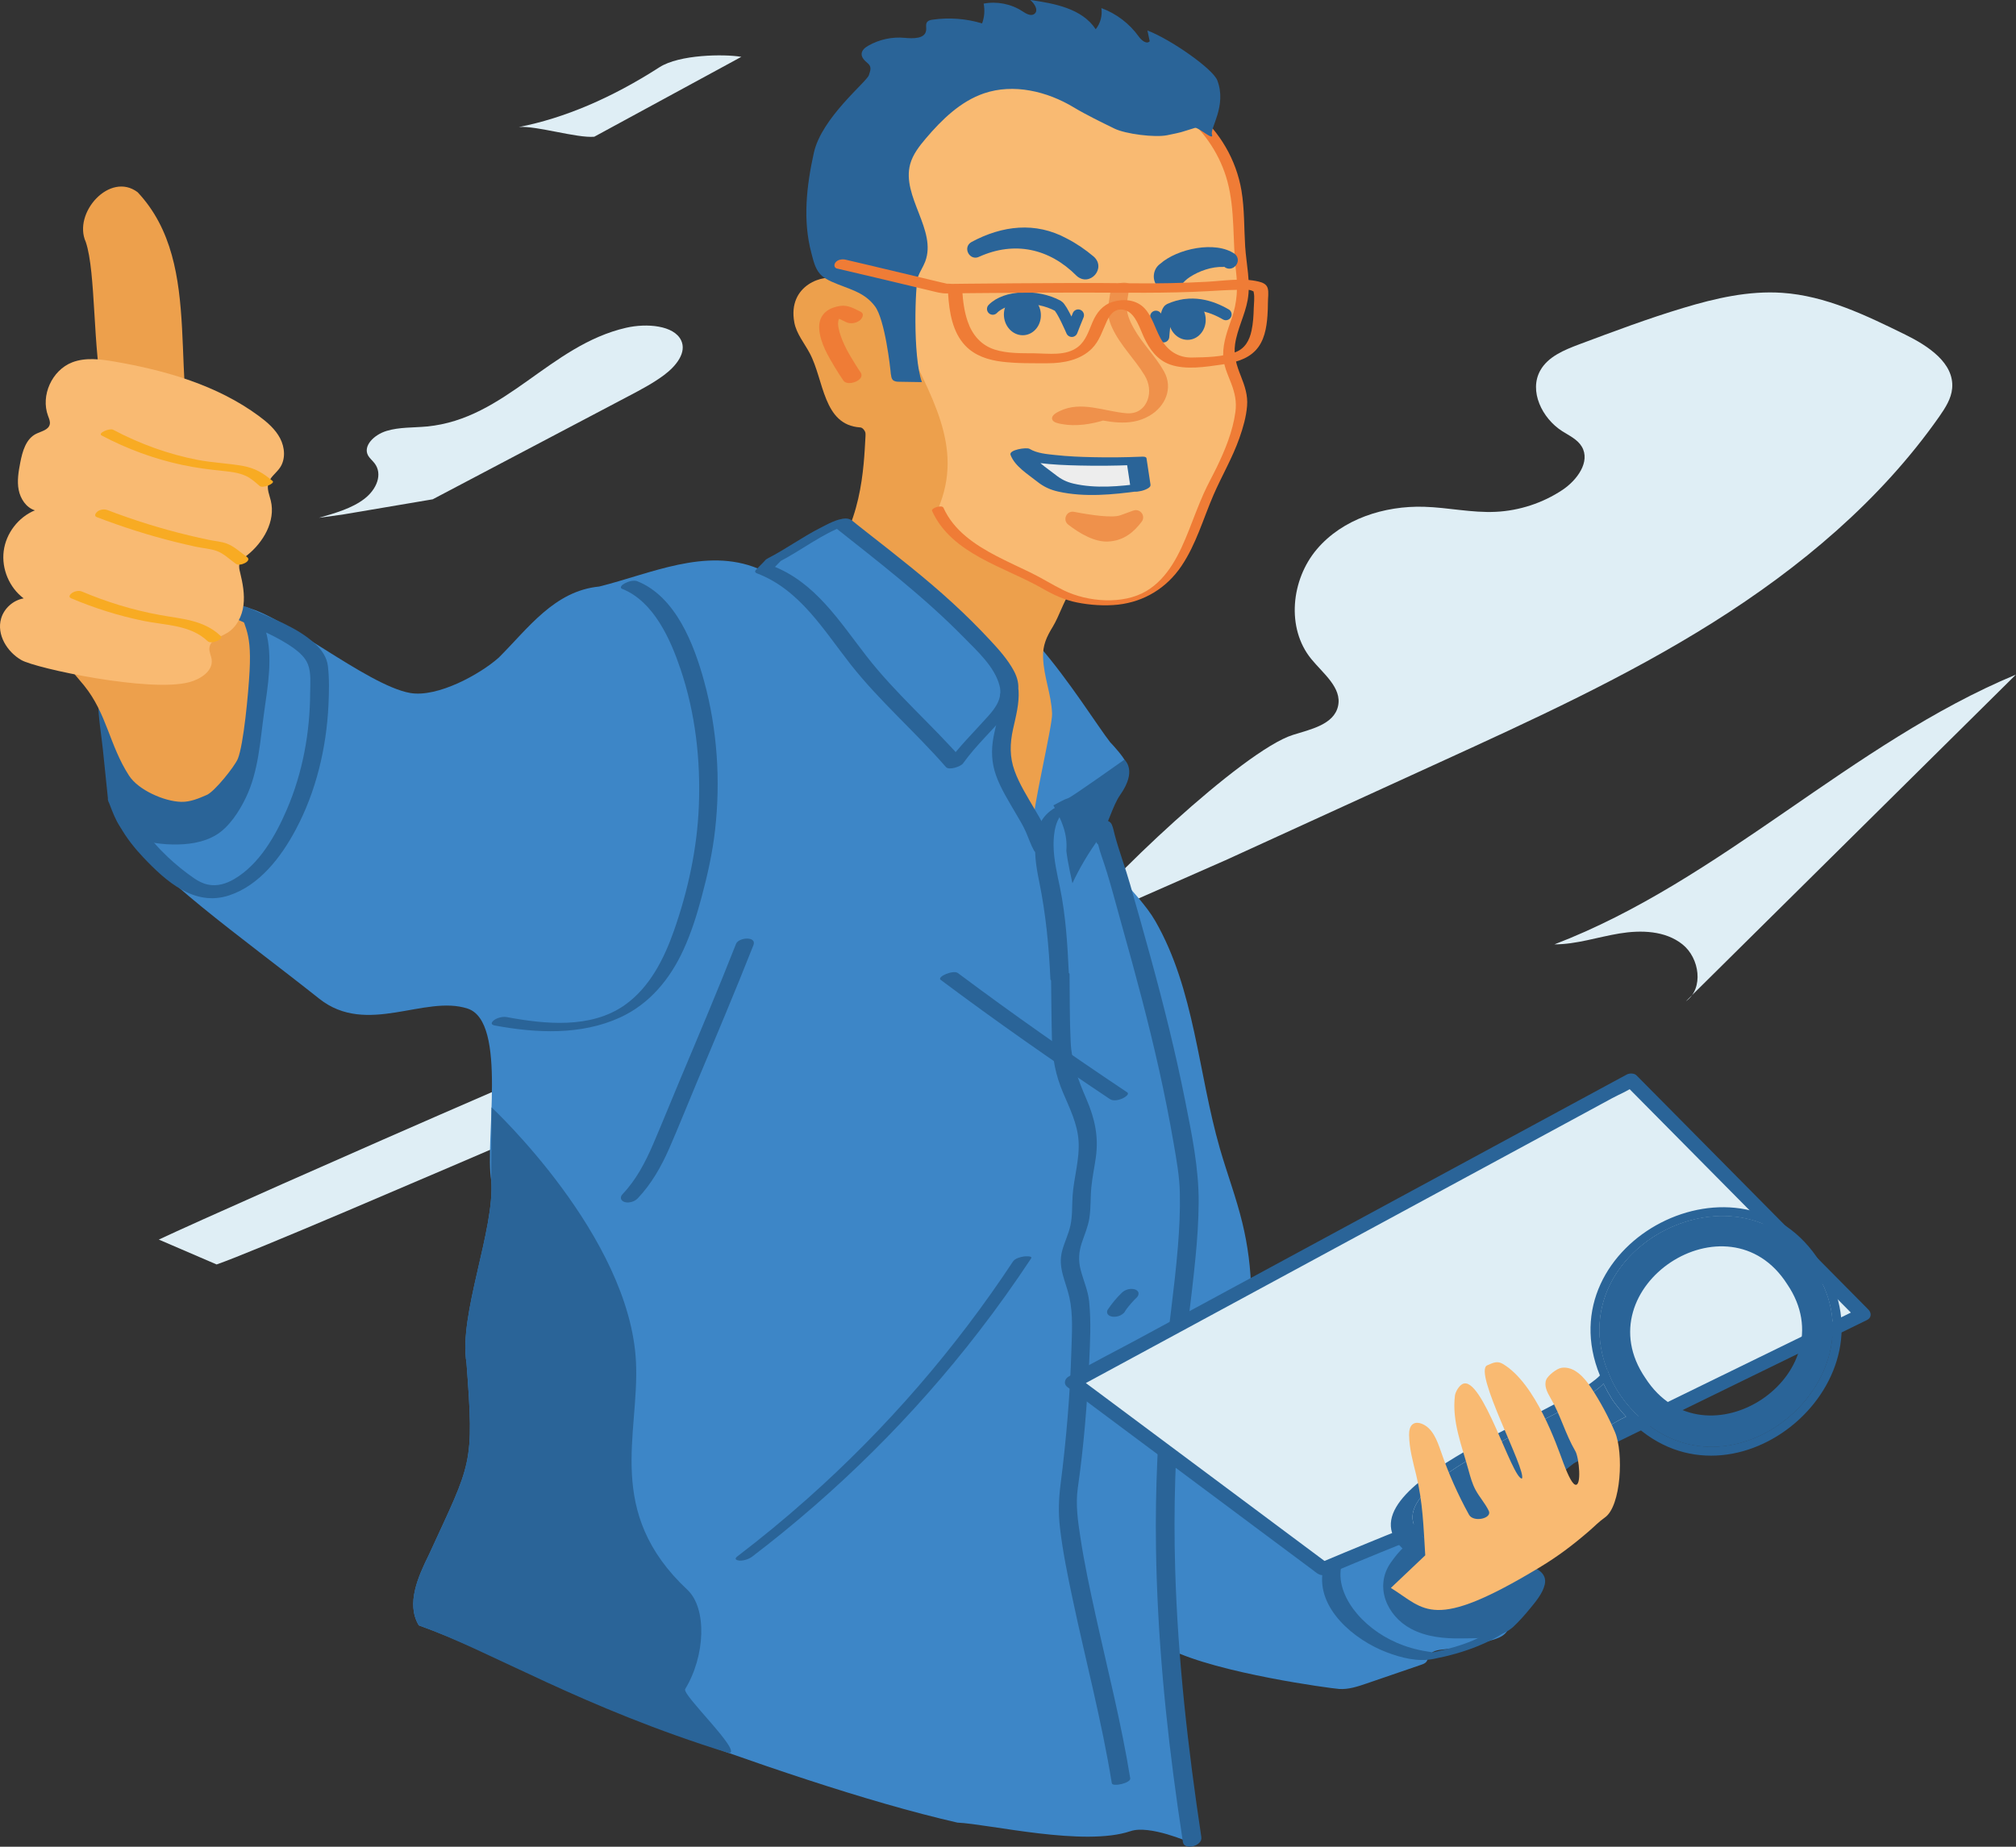 <svg width="406" height="372" viewBox="0 0 406 372" fill="none" xmlns="http://www.w3.org/2000/svg">
<rect x="0" y="0" width="406" height="372" fill="#333333" stroke="none"/>
<g clip-path="url(#clip0_1_1910)">
<path d="M168.768 191.396C154.962 194.898 44.851 243.619 31.982 249.699L43.627 254.711C58.357 249.555 169.74 200.498 184.47 195.341L168.78 191.396H168.768Z" fill="#DFEEF5"/>
<path d="M246.657 173.349L289.827 153.611C308.639 145.013 327.511 136.379 345.002 125.371C362.506 114.363 378.7 100.824 390.561 83.892C391.762 82.166 392.963 80.319 393.143 78.221C393.599 73.136 388.281 69.659 383.695 67.404C375.807 63.531 367.668 59.574 358.892 58.986C352.169 58.531 345.47 60.077 339.024 62.02C331.917 64.154 324.966 66.769 318.015 69.371C315.025 70.498 311.784 71.817 310.211 74.599C307.858 78.76 310.56 84.264 314.593 86.842C316.022 87.754 317.691 88.509 318.555 89.972C320.344 92.994 317.607 96.723 314.677 98.678C310.704 101.328 305.986 102.875 301.208 103.103C296.394 103.331 291.616 102.227 286.802 102.084C278.794 101.844 270.379 104.53 265.204 110.633C260.018 116.737 258.998 126.522 264.064 132.734C266.465 135.684 270.295 138.538 269.466 142.243C268.638 145.936 264.004 146.908 260.39 148.035C250.33 151.177 221.782 178.313 215.755 186.947L246.645 173.349H246.657Z" fill="#DFEEF5"/>
<path d="M306.406 318.254C307.222 318.134 307.294 319.417 306.994 320.185L304.425 326.72C304.089 327.584 303.729 328.471 303.068 329.106C302.396 329.754 301.472 330.078 300.571 330.342C297.39 331.313 294.101 331.948 290.787 332.248C289.611 332.356 288.206 332.56 287.714 333.639C287.558 333.987 287.522 334.383 287.294 334.694C287.042 335.066 286.585 335.222 286.165 335.366L275.217 339.119C273.428 339.731 271.567 340.354 269.682 340.223C267.858 340.091 245.312 337.045 235.696 332.272L219.657 166.874C221.242 173.673 229.189 179.489 232.671 185.544C240.606 199.371 241.266 216.039 245.672 231.364C247.113 236.364 248.962 241.245 250.186 246.293C251.303 250.862 251.903 255.563 251.975 260.263" fill="#3D86C7"/>
<path d="M239.537 371.101C239.537 371.101 231.518 367.551 227.664 368.87C218.3 372.036 199.368 367.455 192.802 367.143C174.506 362.958 151.66 355.068 129.451 346.866C110.627 339.911 99.138 332.728 84.348 327.416C81.743 323.087 84.192 317.619 86.437 313.074C94.972 294.451 95.525 295.302 93.952 274.557C92.331 264.856 99.69 247.648 98.934 237.839C97.541 229.961 102.295 205.858 94.18 203.172C85.536 200.33 73.879 208.772 64.311 201.193C48.2 188.41 30.577 176.155 24.959 166.958C24.959 166.958 33.614 120.047 48.981 122.241C56.352 123.296 73.819 138.046 82.595 139.593C88.117 140.552 96.677 135.828 100.459 132.458C106.389 126.534 111.659 119.028 120.675 118.152C130.987 115.598 142.128 110.19 152.657 114.531C152.657 114.531 155.79 115.394 160.796 117.265C161.745 117.625 162.777 118.02 163.869 118.452C165.598 119.135 167.507 119.939 169.5 120.826C170.16 121.114 170.82 121.414 171.493 121.738C172.249 122.085 173.029 122.457 173.822 122.841C174.422 123.129 175.034 123.428 175.646 123.752C177.075 124.448 178.528 125.215 180.004 126.019C181.493 126.81 183.006 127.673 184.518 128.573C185.262 129.016 193.222 125.947 193.618 125.167C200.305 112.204 218.685 143.262 223.583 149.522C224.303 150.253 226.224 152.436 226.56 153.263V153.287L218.096 160.242C217.496 160.422 216.872 160.602 216.272 160.794C215.323 161.094 214.327 161.417 213.45 161.861C214.987 164.643 220.065 160.926 222.058 168.169C222.226 168.576 222.394 168.984 222.538 169.392C222.85 170.159 223.127 170.951 223.391 171.73C223.511 172.102 223.643 172.474 223.763 172.845C223.943 173.409 224.123 173.985 224.291 174.56C230.39 195.977 235.576 214.012 238.841 236.064C238.865 236.616 238.901 237.156 238.925 237.683C240.21 264.376 231.422 290.662 235.528 317.391C236.74 332.008 238.193 352.034 239.261 367.695V367.767C239.357 369.386 239.465 369.59 239.561 371.113L239.537 371.101Z" fill="#3D86C7"/>
<path d="M225.564 160.17C224.015 162.377 223.031 166.562 221.446 168.732C219.321 171.622 217.484 174.692 215.972 177.918C215.972 177.918 214.975 173.577 214.747 171.346C215.035 168.001 213.811 165.231 212.142 162.233C213.09 161.741 214.171 161.082 215.191 160.746C215.851 160.542 226.476 152.999 226.476 152.999C226.548 153.251 229.069 155.194 225.564 160.17Z" fill="#2A6498"/>
<path d="M224.435 168.528C224.255 167.749 223.979 166.934 223.895 166.13L222.862 167.737L220.185 167.125C220.906 168.744 221.23 170.699 221.818 172.378C223.475 177.102 224.687 182.007 226.044 186.815C228.721 196.337 231.29 205.894 233.439 215.547C234.531 220.464 235.516 225.392 236.368 230.357C236.932 233.642 237.533 236.892 237.605 240.226C237.689 243.895 237.509 247.564 237.209 251.222C236.512 259.64 235.252 268.01 234.387 276.404C233.175 288.179 232.623 300.003 232.803 311.839C233.067 329.334 234.735 346.782 237.197 364.098C237.533 366.424 237.869 368.75 238.229 371.077C238.493 372.803 242.203 371.868 241.939 370.081C239.249 352.202 237.197 334.215 236.668 316.132C236.308 303.816 236.692 291.501 237.845 279.234C238.661 270.576 239.922 261.966 240.762 253.308C241.122 249.615 241.374 245.921 241.398 242.204C241.434 235.273 240.018 228.486 238.673 221.711C236.752 212.034 234.351 202.452 231.746 192.943C230.402 188.027 229.021 183.134 227.616 178.23C226.656 174.848 225.408 171.562 224.495 168.181C224.315 167.509 224.195 166.754 223.907 166.106C223.475 165.135 222.094 164.979 221.23 165.495C220.581 165.878 220.125 166.322 220.197 167.101C220.269 167.881 220.557 168.72 220.738 169.5C221.146 171.226 224.855 170.255 224.447 168.504L224.435 168.528Z" fill="#2A6498"/>
<path d="M184.194 60.221C183.738 57.991 179.296 63.387 178.251 61.361C176.823 58.59 171.721 57.403 168.84 56.228C165.958 55.053 158.551 57.367 159.968 64.958C160.388 67.224 161.973 69.095 163.053 71.121C165.958 76.518 165.718 85.607 173.221 86.099C173.654 86.123 174.002 86.531 174.194 86.914C174.338 87.202 174.314 87.55 174.302 87.874C173.942 94.121 173.642 106.173 165.646 114.842C157.315 123.872 200.701 140.552 202.082 141.751C205.023 144.306 199.669 153.827 202.61 156.369C204.002 157.58 206.271 165.854 208.12 165.902C207.784 163.516 211.986 146.152 211.878 143.754C211.71 139.737 210.209 136.451 210.065 132.422C209.981 129.988 210.761 128.297 212.034 126.222C213.294 124.136 214.303 120.934 215.407 119.471C238.913 88.449 184.23 60.209 184.23 60.209L184.194 60.221Z" fill="#EDA04C"/>
<path d="M188.852 102.599C192.538 111.101 203.99 113.811 211.998 118.716C215.155 120.646 219.009 121.258 222.706 121.378C226.404 121.498 230.222 120.55 233.103 118.224C239.814 112.804 240.654 104.17 245.264 95.728C246.668 93.15 251.29 83.437 249.742 78.76C248.145 73.915 246.741 72.956 247.893 67.992C248.493 65.402 249.754 62.991 250.174 60.365C250.63 57.487 250.042 54.573 249.754 51.683C249.298 47.079 249.622 42.402 248.721 37.869C247.557 32.065 244.327 26.681 239.754 22.928C239.754 22.928 211.506 -3.382 185.743 21.345C159.8 61.325 199.921 76.997 188.864 102.611L188.852 102.599Z" fill="#F9BA72"/>
<path d="M187.7 102.899C191.625 111.617 202.274 114.159 209.897 118.524C212.166 119.819 214.327 120.85 216.908 121.366C219.489 121.881 222.442 122.097 225.167 121.798C230.462 121.198 234.94 118.44 237.917 114.039C240.894 109.638 242.311 104.494 244.388 99.697C246.068 95.824 248.205 92.227 249.61 88.221C250.342 86.147 250.966 83.988 251.146 81.794C251.326 79.6 250.69 77.765 249.874 75.702C249.058 73.64 248.397 71.649 248.733 69.323C249.178 66.253 250.714 63.483 251.266 60.437C251.903 56.852 250.99 53.206 250.762 49.633C250.534 46.059 250.642 42.114 250.018 38.397C248.973 32.185 245.648 26.525 240.822 22.496C240.282 22.04 238.181 22.928 238.673 23.335C242.779 26.765 245.78 31.358 247.185 36.526C248.757 42.354 248.205 48.614 248.913 54.585C249.31 57.943 249.166 60.905 248.061 64.106C247.233 66.493 246.308 68.915 246.332 71.481C246.332 73.496 247.209 75.295 247.917 77.141C248.685 79.156 249.082 80.859 248.793 83.017C248.265 86.902 246.705 90.692 245 94.205C244.159 95.932 243.211 97.611 242.431 99.362C241.338 101.796 240.426 104.302 239.441 106.784C237.617 111.401 235.3 116.437 230.834 119.075C226.128 121.858 219.045 121.258 214.255 118.932C211.986 117.828 209.849 116.461 207.58 115.358C205.311 114.255 202.922 113.176 200.641 111.989C196.331 109.734 192.057 106.868 190.005 102.287C189.704 101.616 187.459 102.347 187.712 102.899H187.7Z" fill="#EF7C36"/>
<path d="M179.44 75.439C179.476 75.81 179.524 76.218 179.776 76.506C180.1 76.865 180.641 76.901 181.133 76.901L185.659 76.973C183.762 71.661 184.338 57.127 184.89 55.7C185.286 54.669 185.923 53.734 186.319 52.703C188.744 46.371 181.505 39.584 183.306 33.037C183.846 31.094 185.13 29.451 186.439 27.904C189.68 24.091 193.426 20.422 198.168 18.803C204.134 16.776 210.869 18.383 216.272 21.645C218.721 23.12 221.842 24.631 224.411 25.89C226.668 27.005 232.623 27.748 235.084 27.233C238.433 26.537 237.281 26.789 240.654 25.758C241.314 25.554 244.592 28.588 244.075 27.077C243.655 25.83 247.101 21.297 245.156 16.201C244.255 13.838 235.696 7.89 231.074 6.14L231.542 8.31C230.918 8.994 229.873 8.118 229.333 7.363C227.472 4.761 224.819 2.734 221.806 1.631C222.034 3.13 221.614 4.713 220.665 5.888C217.928 1.739 212.406 0.684 207.472 0C208.348 0.707 209.213 2.099 208.324 2.794C207.628 3.346 206.644 2.758 205.899 2.266C203.63 0.779 200.761 0.216 198.096 0.731C198.36 2.051 198.252 3.442 197.784 4.713C194.554 3.741 191.109 3.478 187.772 3.969C187.387 4.029 186.979 4.113 186.727 4.413C186.343 4.881 186.607 5.588 186.499 6.188C186.235 7.83 183.894 7.782 182.225 7.627C179.692 7.375 177.087 7.938 174.878 9.197C174.242 9.557 173.582 10.073 173.522 10.804C173.461 11.584 174.122 12.219 174.734 12.723C175.658 13.49 175.238 14.318 174.974 15.157C174.566 16.464 165.478 23.695 163.905 30.758C162.429 37.413 161.636 44.38 163.401 50.964C163.785 52.403 164.122 54.058 165.166 55.209C165.79 55.892 166.619 56.348 167.459 56.732C170.856 58.255 174.002 58.722 176.223 61.72C178.203 64.394 179.296 73.951 179.416 75.474L179.44 75.439Z" fill="#2A6498"/>
<path d="M222.034 83.041C220.834 83.425 219.609 83.677 218.349 83.725C217.496 83.761 216.632 83.485 215.827 83.509C215.299 83.521 216.02 83.437 215.587 83.653C214.627 84.132 215.455 83.796 215.683 83.808C216.716 83.856 217.688 83.904 218.721 84.084C223.043 84.852 227.412 86.123 231.494 83.749C234.675 81.89 236.32 78.209 234.411 74.803C232.683 71.721 230.053 69.227 228.325 66.121C227.508 64.658 226.752 62.979 226.932 61.264C227.064 60.041 227.304 58.806 227.496 57.595C227.688 56.384 223.895 57.02 223.727 58.147C223.547 59.334 223.343 60.521 223.187 61.708C222.994 63.231 223.331 64.622 223.967 66.001C225.612 69.587 228.517 72.297 230.534 75.642C231.422 77.129 231.722 78.952 231.098 80.595C230.378 82.478 228.817 83.401 226.872 83.245C222.37 82.885 217.736 80.667 213.342 82.837C212.826 83.089 211.686 83.665 211.89 84.444C212.058 85.128 213.222 85.308 213.787 85.415C216.62 85.955 219.777 85.463 222.49 84.612C222.958 84.468 224.363 84.036 224.171 83.305C223.979 82.573 222.478 82.885 222.058 83.017L222.034 83.041Z" fill="#EF914B"/>
<path d="M229.705 98.15C220.113 99.481 213.594 98.678 211.326 96.819C209.057 94.961 206.067 92.97 205.467 91.099C209.549 93.665 228.913 92.826 228.913 92.826L229.717 98.15H229.705Z" fill="#EDEDED"/>
<path d="M230.065 97.371C225.552 97.983 220.642 98.462 216.152 97.407C214.747 97.071 213.703 96.543 212.586 95.656C210.833 94.253 208.276 92.778 207.448 90.584L203.618 91.795C205.287 92.802 207.412 93.03 209.297 93.27C211.962 93.606 214.651 93.713 217.328 93.773C220.906 93.857 224.495 93.833 228.073 93.677L226.944 93.366L227.749 98.69C227.881 99.565 231.866 98.714 231.698 97.635L230.894 92.311C230.834 91.915 229.993 91.987 229.765 91.999C226.56 92.131 223.343 92.167 220.137 92.095C217.604 92.047 215.071 91.939 212.562 91.663C210.869 91.483 208.841 91.327 207.34 90.416C206.752 90.056 203.114 90.608 203.51 91.627C204.399 93.977 207.016 95.524 208.889 97.023C210.197 98.066 211.542 98.678 213.174 99.038C218.445 100.201 224.087 99.649 229.381 98.93C229.921 98.858 231.578 98.486 231.686 97.815C231.806 97.083 230.45 97.311 230.09 97.359L230.065 97.371Z" fill="#2A6498"/>
<path d="M173.353 62.811C172.009 62.152 170.772 61.396 169.212 61.624C168.251 61.768 167.279 62.068 166.499 62.656C165.286 63.567 164.878 64.862 164.986 66.325C165.19 69.083 166.811 71.793 168.203 74.107C168.719 74.971 169.284 75.81 169.836 76.65C170.688 77.945 174.338 76.578 173.329 75.043C172.945 74.467 172.561 73.891 172.201 73.304C171.901 72.824 171.613 72.345 171.325 71.853C171.181 71.613 171.048 71.361 170.904 71.121C170.82 70.978 170.748 70.834 170.664 70.69C170.628 70.618 170.436 70.27 170.52 70.426C169.944 69.299 169.416 68.112 169.068 66.888C168.924 66.373 168.816 65.845 168.779 65.306C168.804 65.558 168.779 65.306 168.779 65.198C168.779 65.078 168.779 64.958 168.804 64.838C168.804 64.742 168.84 64.634 168.852 64.538C168.888 64.358 168.984 64.214 168.852 64.466C168.9 64.358 168.96 64.25 169.008 64.142C169.116 63.879 168.78 64.37 169.032 64.106C169.308 63.819 168.804 64.286 169.008 64.118C169.356 63.819 168.683 64.322 169.008 64.118C169.332 63.915 168.575 64.274 168.984 64.13C169.068 64.106 169.308 64.082 168.984 64.13C168.611 64.178 169.008 64.118 169.068 64.13H168.888C168.695 64.082 168.659 64.082 168.779 64.106C168.84 64.202 169.128 64.274 169.236 64.322L170.364 64.874C171.217 65.294 172.297 65.15 173.077 64.598C173.606 64.226 174.194 63.231 173.329 62.811H173.353Z" fill="#EF7C36"/>
<path d="M155.79 112.828C160.424 110.49 164.722 106.988 169.584 105.309C178.252 112.192 187.724 119.231 195.455 127.326C210.125 142.027 201.577 140.732 192.273 153.875C184.95 145.421 176.103 138.274 169.884 128.789C165.514 123.081 160.712 117.193 153.953 114.723L155.802 112.828H155.79Z" fill="#3D86C7"/>
<path d="M156.894 113.176C161.408 110.861 165.454 107.576 170.256 105.849L167.843 105.981C176.895 113.164 186.019 120.155 194.122 128.417C196.775 131.127 200.365 134.341 201.313 138.19C201.914 140.612 200.557 142.519 199.02 144.246C196.139 147.471 193.09 150.433 190.557 153.959L193.99 153.215C187.7 145.996 180.364 139.725 174.482 132.146C169.032 125.131 164.158 117.253 155.442 113.943L155.634 114.639L157.483 112.744C158.083 112.12 156.955 111.965 156.558 111.977C155.742 111.989 154.674 112.3 154.085 112.9L152.236 114.795C151.948 115.082 152.08 115.358 152.429 115.49C161.096 118.776 165.886 126.954 171.325 133.861C177.159 141.26 184.338 147.435 190.509 154.522C191.121 155.218 193.486 154.426 193.942 153.779C196.691 149.942 200.185 146.848 203.138 143.202C205.215 140.648 205.767 138.046 204.146 135.072C202.934 132.842 201.193 130.887 199.477 129.04C197.015 126.39 194.446 123.836 191.781 121.402C186.451 116.509 180.737 112.06 175.046 107.6C174.206 106.94 173.365 106.281 172.537 105.621C171.817 105.057 171.289 104.434 170.328 104.446C168.599 104.47 166.643 105.609 165.13 106.377C161.528 108.211 158.251 110.61 154.662 112.456C154.145 112.72 153.581 113.188 154.253 113.583C154.926 113.979 156.282 113.451 156.858 113.152L156.894 113.176Z" fill="#2A6498"/>
<path d="M215.263 196.289C214.987 190.401 214.651 184.549 213.462 178.769C212.886 176.011 212.226 173.229 212.178 170.399C212.142 167.857 212.538 164.355 215.047 163C215.503 162.748 216.164 162.365 215.491 162.005C214.891 161.681 213.426 162.185 212.898 162.473C210.521 163.756 209.225 165.507 208.72 168.193C208.132 171.31 208.648 174.476 209.273 177.546C210.617 184.117 211.242 190.605 211.542 197.296C211.578 197.979 215.299 197.368 215.251 196.301L215.263 196.289Z" fill="#2A6498"/>
<path d="M201.421 140.073C201.589 142.915 200.629 145.601 200.101 148.359C199.573 151.117 199.681 153.671 200.617 156.273C201.553 158.875 203.138 161.393 204.567 163.852C205.275 165.075 206.031 166.274 206.596 167.569C207.16 168.864 207.568 170.123 208.24 171.346C208.913 172.57 212.502 171.382 211.95 170.351C211.29 169.14 210.857 167.845 210.305 166.574C209.753 165.303 208.985 164.08 208.276 162.856C206.848 160.398 205.299 157.964 204.327 155.278C203.306 152.46 203.378 149.786 204.014 146.884C204.591 144.282 205.287 141.763 205.131 139.077C205.059 137.902 201.337 138.646 201.421 140.073Z" fill="#2A6498"/>
<path d="M213.522 196.696L213.679 207.369C213.715 209.959 213.751 212.585 214.363 215.115C215.491 219.804 218.529 223.977 219.021 228.774C219.417 232.575 218.168 236.34 217.88 240.154C217.712 242.348 217.868 244.59 217.352 246.737C216.8 249.075 215.467 251.246 215.407 253.656C215.347 255.982 216.464 258.153 217.088 260.383C218.853 266.667 216.14 294.103 215.143 300.555C213.775 309.44 222.838 340.558 225.756 358.713" fill="#3D86C7"/>
<path d="M211.674 197.188C211.734 201.301 211.746 205.414 211.854 209.527C211.95 213.269 212.61 216.626 214.075 220.08C215.407 223.222 216.98 226.339 217.208 229.805C217.46 233.546 216.248 237.204 216.008 240.921C215.875 242.876 215.996 244.866 215.587 246.785C215.215 248.572 214.375 250.202 213.907 251.953C212.994 255.371 214.627 258.069 215.359 261.319C216.128 264.736 215.875 268.501 215.767 271.979C215.503 280.973 214.735 289.99 213.595 298.924C213.21 301.922 213.114 304.692 213.462 307.714C214.015 312.522 214.999 317.283 215.996 322.019C218.613 334.419 221.89 346.698 223.907 359.217C224.039 359.997 227.773 359.193 227.616 358.222C225.828 347.13 223.031 336.217 220.617 325.257C219.489 320.125 218.385 314.98 217.592 309.776C217.088 306.502 216.584 303.097 217.052 299.787C218.252 291.405 218.937 282.915 219.345 274.461C219.537 270.396 219.753 266.259 219.345 262.194C219.117 259.94 218.192 257.961 217.628 255.778C217.136 253.884 217.256 252.193 217.868 250.334C218.421 248.668 219.129 247.085 219.393 245.334C219.705 243.271 219.585 241.173 219.789 239.11C219.993 237.048 220.413 235.141 220.69 233.151C221.278 228.894 220.473 225.308 218.793 221.399C217.112 217.49 215.827 214.096 215.623 209.935C215.395 205.366 215.455 200.774 215.395 196.205C215.395 195.557 211.674 196.121 211.686 197.2L211.674 197.188Z" fill="#2A6498"/>
<path d="M303.212 327.272C302.036 328.351 300.319 328.507 298.735 328.615C294.533 328.891 290.151 329.13 286.309 327.44C282.468 325.737 279.418 321.444 280.607 317.415C281.171 315.496 282.576 313.949 283.932 312.486C284.232 312.162 284.557 311.815 284.989 311.719C285.325 311.635 285.685 311.719 286.033 311.791L304.617 316.036C306.454 316.455 309.311 316.887 309.311 318.77C309.311 321.108 303.993 326.564 303.212 327.284V327.272Z" fill="#2A6498"/>
<path d="M302.012 326.528C301.172 327.224 300.211 327.284 299.143 327.356C297.882 327.452 296.634 327.524 295.373 327.56C292.84 327.62 290.223 327.44 287.858 326.468C283.968 324.861 280.739 320.197 282.984 316.096C283.512 315.112 284.244 314.285 284.989 313.458C285.493 312.906 285.349 313.002 286.033 313.194C286.837 313.434 287.678 313.565 288.494 313.757L296.694 315.628C299.239 316.216 301.796 316.791 304.341 317.367C305.517 317.631 307.822 317.93 307.33 319.609C306.874 321.156 305.517 322.607 304.497 323.794C303.609 324.837 302.684 325.869 301.688 326.804C301.052 327.392 301.4 328.171 302.12 328.435C303.008 328.747 304.089 328.339 304.737 327.727C305.938 326.6 307.042 325.353 308.086 324.082C309.239 322.667 310.68 321 311.1 319.166C311.628 316.803 309.275 315.736 307.39 315.244C304.305 314.441 301.16 313.817 298.05 313.11C294.497 312.294 290.955 311.443 287.39 310.676C285.805 310.34 284.34 310.34 283.032 311.407C281.891 312.33 280.907 313.601 280.067 314.801C276.753 319.585 279.274 325.461 284.112 328.075C287.27 329.778 290.931 330.102 294.461 330.042C297.69 329.994 301.76 330.162 304.401 328.003C306.346 326.42 303.332 325.425 302 326.516L302.012 326.528Z" fill="#2A6498"/>
<path d="M40.481 95.644C33.374 77.669 41.646 53.566 27.72 38.721C22.125 34.487 14.622 42.917 17.275 48.745C19.34 54.825 18.656 70.498 20.781 79.731C21.285 81.926 18.584 83.988 19.136 86.171C23.266 92.227 32.306 93.977 39.041 96.064" fill="#EDA04C"/>
<path d="M23.638 160.758C24.755 163.492 25.895 167.209 28.752 167.953C33.458 169.164 40.781 169.764 43.999 166.13C48.837 160.662 49.893 155.47 50.721 148.215C51.55 140.972 54.611 127.014 49.017 123.62C45.559 121.522 21.201 123.812 21.645 141.38L23.65 160.758H23.638Z" fill="#2A6498"/>
<path d="M21.777 161.262C22.81 163.816 23.746 167.065 26.303 168.54C27.372 169.164 28.656 169.356 29.857 169.584C31.489 169.883 33.134 170.087 34.791 170.111C37.792 170.159 40.925 169.764 43.53 168.193C46.136 166.622 48.188 163.444 49.509 160.686C52.09 155.314 52.378 149.27 53.194 143.466C53.927 138.226 54.995 132.29 53.519 127.098C53.002 125.299 52.006 123.464 50.301 122.553C49.257 121.989 47.972 121.858 46.808 121.798C43.278 121.594 39.653 122.145 36.267 123.105C27.816 125.515 19.772 131.511 19.76 141.056C19.76 144.402 20.397 147.819 20.733 151.129L21.777 161.262C21.933 162.76 25.655 161.897 25.487 160.266L23.662 142.615C23.362 139.749 23.59 136.907 24.875 134.269C26.459 131.007 29.268 128.609 32.486 127.026C35.487 125.563 38.764 124.676 42.054 124.34C43.458 124.196 44.491 124.148 45.799 124.256C46.063 124.28 46.328 124.304 46.58 124.34C46.904 124.388 46.64 124.34 46.58 124.34C46.712 124.364 46.832 124.4 46.964 124.424C47.6 124.568 47.3 124.4 47.78 124.771C51.118 127.398 50.565 133.261 50.265 136.979C49.869 142.039 49.137 147.16 48.356 152.172C47.864 155.29 47.12 158.36 45.631 161.166C44.143 163.972 42.39 166.73 39.233 167.401C36.423 168.001 33.326 167.629 30.553 166.993C27.432 166.274 26.567 162.928 25.487 160.278C24.875 158.767 21.201 159.847 21.777 161.274V161.262Z" fill="#2A6498"/>
<path d="M126.882 240.993C130.591 237.144 132.392 232.803 134.445 227.826C139.607 215.283 145.009 202.896 149.968 190.269" fill="#3D86C7"/>
<path d="M128.406 241.425C131.192 238.487 133.148 235.033 134.769 231.352C136.678 226.987 138.431 222.55 140.279 218.161C144.157 208.928 148.059 199.706 151.732 190.389C152.453 188.542 148.755 188.794 148.227 190.137C144.637 199.275 140.808 208.316 137.002 217.37C135.177 221.723 133.413 226.1 131.552 230.44C129.967 234.122 128.142 237.635 125.357 240.573C124.781 241.185 125.009 241.88 125.777 242.132C126.606 242.408 127.806 242.06 128.394 241.425H128.406Z" fill="#2A6498"/>
<path d="M149.944 313.577C171.757 296.981 190.737 276.692 205.815 253.824L149.944 313.577Z" fill="#3D86C7"/>
<path d="M151.372 313.649C168.539 300.567 183.966 285.302 197.148 268.202C200.833 263.429 204.327 258.525 207.652 253.5C208.036 252.912 206.307 253.08 206.163 253.104C205.443 253.224 204.423 253.488 203.99 254.136C192.346 271.751 178.42 287.832 162.633 301.862C158.083 305.915 153.377 309.788 148.527 313.493C147.939 313.937 148.071 314.225 148.755 314.345C149.499 314.477 150.772 314.105 151.372 313.637V313.649Z" fill="#2A6498"/>
<path d="M224.807 263.981C225.564 262.853 226.44 261.81 227.412 260.875L224.807 263.981Z" fill="#3D86C7"/>
<path d="M226.56 264.137C226.704 263.921 226.86 263.705 227.016 263.489L226.788 263.801C227.436 262.925 228.157 262.098 228.949 261.343C229.189 261.115 229.357 260.719 229.273 260.383C229.189 260.047 228.829 259.808 228.517 259.724C227.604 259.472 226.572 259.772 225.9 260.431C224.831 261.462 223.895 262.614 223.067 263.849C222.886 264.125 222.922 264.532 223.115 264.784C223.343 265.072 223.799 265.216 224.147 265.24C224.639 265.276 225.167 265.192 225.612 264.976L226.02 264.736C226.248 264.58 226.44 264.388 226.572 264.149L226.56 264.137Z" fill="#2A6498"/>
<path d="M339.552 201.673C343.153 199.095 342.289 192.991 338.832 190.233C335.374 187.463 330.5 187.319 326.13 188.039C321.76 188.758 317.474 190.233 313.045 190.233C346.635 177.366 372.782 149.726 405.988 135.888L339.54 201.673H339.552Z" fill="#DFEEF5"/>
<path d="M87.157 100.573L126.618 79.779C129.103 78.472 131.612 77.141 133.773 75.522C136.246 73.664 138.323 70.966 137.17 68.555C135.718 65.522 130.231 65.078 126.089 66.025C110.711 69.563 101.851 84.372 86.016 85.907C83.279 86.171 80.422 86.015 77.841 86.806C75.26 87.598 73.051 89.876 74.143 91.783C74.456 92.323 74.996 92.766 75.392 93.27C77.145 95.488 75.86 98.582 73.375 100.489C70.89 102.395 67.493 103.379 64.227 104.302L68.909 103.666L87.181 100.573H87.157Z" fill="#DFEEF5"/>
<path d="M119.679 27.544C116.209 27.856 107.95 25.278 104.48 25.59C113.604 23.815 123.172 19.75 132.8 13.55C136.798 10.972 145.814 10.852 149.295 11.452L119.679 27.544Z" fill="#DFEEF5"/>
<path d="M286.898 307.869C285.829 307.869 266.477 316.024 266.477 316.024L216.044 278.418L328.459 217.574L375.159 264.76L286.898 307.869Z" fill="#DFEEF5"/>
<path d="M286.862 306.538C285.469 306.622 284.028 307.39 282.744 307.881C280.391 308.793 278.062 309.74 275.733 310.699C272.359 312.079 268.998 313.482 265.637 314.897L267.581 315.064L250.522 302.341L223.355 282.088L217.16 277.471L216.884 279.57L228.073 273.514L254.94 258.968L287.438 241.377L315.422 226.231L324.69 221.207C326.106 220.44 327.799 219.78 329.095 218.821C329.155 218.773 329.228 218.749 329.288 218.713L327.343 218.545L343.141 234.506L368.304 259.928L374.054 265.731L374.331 263.633L344.498 278.203L296.958 301.418L286.069 306.742C284.196 307.654 286.117 309.8 287.738 309.009L317.571 294.439L365.111 271.223L375.999 265.899C376.924 265.444 376.924 264.46 376.275 263.801L360.477 247.84L335.314 222.418L329.564 216.614C329.107 216.159 328.159 216.159 327.619 216.446L316.43 222.502L289.563 237.048L257.065 254.639L229.081 269.785C224.531 272.243 219.873 274.581 215.407 277.183C215.347 277.219 215.275 277.255 215.215 277.291C214.423 277.723 214.135 278.79 214.939 279.39L242.191 299.715L259.49 312.618L264.46 316.324C264.748 316.539 265.024 316.779 265.324 316.971C266.261 317.547 266.993 317.295 267.894 316.923C271.339 315.472 274.784 314.045 278.254 312.63C280.235 311.827 282.216 311.023 284.208 310.244C284.881 309.98 285.529 309.728 286.213 309.488C286.453 309.404 286.693 309.344 286.922 309.249C287.126 309.177 287.606 309.165 286.934 309.201C288.938 309.081 288.89 306.407 286.874 306.538H286.862Z" fill="#2A6498"/>
<path d="M365.075 255.275C350.861 232.443 314.005 251.162 323.741 276.092H323.801C325.086 279.725 327.463 283.023 330.344 285.577L330.284 285.601C349.624 303.373 380.033 276.836 365.075 255.275ZM331.352 277.579C318.843 259.292 348.003 239.998 359.924 258.692C372.278 276.895 343.297 296.142 331.352 277.579Z" fill="#2A6498"/>
<path d="M366.575 254.292C351.125 229.517 311.196 250.19 322.205 277.075C314.857 284.774 264.808 300.771 284.761 313.721C296.862 315.724 316.85 292.125 328.759 286.645C349.444 306.359 382.818 277.735 366.575 254.292ZM287.978 310.64C271.711 300.099 316.862 285.517 322.925 278.718C323.453 279.833 324.065 280.913 324.714 281.968C325.554 283.155 326.478 284.306 327.475 285.362C315.698 290.83 299.911 311.263 287.978 310.64ZM330.284 285.601L330.344 285.577C327.463 283.023 325.086 279.725 323.801 276.08H323.741C313.993 251.174 350.849 232.443 365.075 255.275C380.033 276.836 349.624 303.373 330.284 285.601Z" fill="#2A6498"/>
<path d="M327.475 285.361C315.698 290.83 299.911 311.263 287.978 310.64C271.711 300.099 316.862 285.517 322.925 278.718C323.453 279.833 324.065 280.913 324.714 281.968C325.554 283.155 326.478 284.306 327.475 285.361Z" fill="#2A6498"/>
<path d="M365.075 255.275C350.861 232.443 314.005 251.162 323.741 276.092H323.801C325.086 279.725 327.463 283.023 330.344 285.577L330.284 285.601C349.624 303.373 380.033 276.836 365.075 255.275ZM329.864 278.55C316.046 258.369 348.232 237.048 361.413 257.697C375.051 277.819 343.069 299.032 329.864 278.55Z" fill="#2A6498"/>
<path d="M280.103 319.873C287.042 324.154 288.398 328.819 310.055 315.736C313.789 313.481 316.658 311.311 319.96 308.469C321.04 307.546 322.024 306.502 323.201 305.687C326.502 303.385 326.995 292.616 325.242 288.491C323.909 285.361 322.289 282.352 320.416 279.51C319.023 277.411 316.994 275.181 314.497 275.528C313.453 275.672 311.736 277.135 311.412 277.879C310.896 279.078 311.568 280.433 312.228 281.56C314.293 285.074 315.206 288.791 317.258 292.317C318.003 293.576 318.591 299.559 317.21 299.068C316.466 298.804 315.47 296.358 314.833 294.655C313.501 291.081 309.299 278.718 302.684 274.761C301.544 274.077 300.739 274.497 299.515 275.025C296.574 276.284 307.474 296.178 306.502 297.845C304.485 297.845 298.422 276.788 294.521 278.802C293.824 279.162 293.104 280.361 293.008 281.14C292.372 286.261 294.377 291.177 295.745 296.154C296.117 297.509 296.49 298.876 297.15 300.111C297.942 301.586 299.107 302.845 299.827 304.356C300.547 305.867 296.742 306.742 295.841 305.123C293.596 301.046 291.7 296.777 290.187 292.377C289.419 290.158 288.494 287.616 286.297 286.788C285.769 286.585 285.157 286.513 284.665 286.788C283.908 287.208 283.764 288.203 283.776 289.067C283.812 291.801 284.557 294.463 285.205 297.113C286.561 302.725 286.669 307.534 287.03 313.302" fill="#F9BA72"/>
<path d="M13.014 132.41C13.734 134.604 15.475 136.283 16.927 138.082C21.549 143.79 22.005 150.085 25.991 156.249C27.852 159.139 33.086 161.453 36.52 161.525C38.308 161.561 40.025 160.842 41.658 160.122C43.23 159.439 47.276 154.366 47.9 152.844C49.053 150.014 50.025 139.713 50.265 135.168C50.733 126.234 48.885 126.522 47.684 120.371L12.989 132.41H13.014Z" fill="#EDA04C"/>
<path d="M126.882 117.876C139.031 122.637 146.162 151.812 140.904 175.076C135.994 196.792 129.391 211.11 100.831 205.726" fill="#3D86C7"/>
<path d="M125.381 118.656C131.672 121.21 135.021 128.777 137.038 134.748C140.039 143.586 141.12 153.131 140.736 162.437C140.399 170.903 138.551 179.417 135.754 187.403C133.749 193.111 130.867 198.903 125.789 202.476C118.958 207.273 109.738 206.314 102.007 204.875C101.215 204.731 99.99 205.054 99.39 205.582C98.826 206.074 98.91 206.434 99.654 206.577C107.974 208.124 116.978 208.568 124.853 204.971C130.831 202.236 134.949 197.2 137.638 191.324C139.199 187.931 140.327 184.345 141.288 180.736C142.488 176.275 143.497 171.754 144.013 167.161C145.129 157.208 144.457 146.908 141.804 137.231C139.775 129.832 136.114 120.227 128.382 117.097C127.626 116.785 126.462 117.145 125.777 117.529C125.357 117.756 124.589 118.356 125.369 118.668L125.381 118.656Z" fill="#2A6498"/>
<path d="M225.263 220.715C207.34 208.784 191.181 196.696 191.181 196.696L225.263 220.715Z" fill="#3D86C7"/>
<path d="M226.992 220.032C215.431 212.321 204.038 204.335 192.91 196.013C191.973 195.317 188.624 196.768 189.44 197.38C200.569 205.702 211.962 213.688 223.523 221.399C224.195 221.855 225.239 221.603 225.948 221.327C226.2 221.219 227.64 220.476 226.992 220.032Z" fill="#2A6498"/>
<path d="M266.417 316.335C265 324.034 272.852 330.39 279.202 332.812C282.168 333.951 285.517 334.802 288.674 334.179C291.832 333.555 294.785 332.752 297.678 331.565C301.16 330.138 305.073 328.123 306.742 324.538C307.066 323.842 303.537 324.142 303.068 325.149C301.844 327.787 299.167 329.37 296.586 330.473C294.389 331.421 291.616 332.2 289.575 332.608C289.094 332.704 288.542 332.896 288.05 332.884C289.01 332.896 287.702 332.716 287.498 332.68C286.922 332.596 286.357 332.5 285.805 332.368C284.725 332.128 283.668 331.828 282.624 331.445C279.058 330.15 275.757 327.967 273.296 325.077C271.147 322.559 269.454 319.106 270.078 315.724C270.258 314.741 266.585 315.352 266.405 316.335H266.417Z" fill="#2A6498"/>
<path d="M47.924 124.843C51.706 126.606 55.776 128.141 59.185 130.599C60.338 131.439 61.49 132.47 62.018 133.837C62.691 135.564 62.474 137.758 62.462 139.569C62.426 147.567 60.95 155.662 57.781 163.036C55.536 168.277 52.234 174.128 47.144 177.09C45.523 178.038 43.747 178.577 41.886 178.194C40.889 177.99 39.977 177.522 39.149 176.958C37.24 175.663 35.415 174.164 33.734 172.582C30.109 169.14 25.643 163.732 25.775 158.575C25.823 156.681 22.065 157.256 22.029 158.875C21.897 164.092 25.475 169.14 28.884 172.737C33.398 177.498 39.125 182.666 46.112 180.376C52.294 178.349 56.628 172.617 59.569 167.101C63.651 159.451 65.74 150.661 66.148 142.039C66.268 139.461 66.34 136.787 66.04 134.209C65.836 132.398 64.791 130.899 63.483 129.7C59.785 126.282 54.575 124.52 50.085 122.433C48.585 121.738 45.811 123.896 47.936 124.879L47.924 124.843Z" fill="#2A6498"/>
<path d="M38.104 137.422C40.361 136.823 42.918 135.204 42.63 132.878C42.534 132.074 42.078 131.307 42.174 130.491C42.354 128.873 44.359 128.333 45.751 127.494C47.66 126.342 48.753 124.136 49.029 121.929C49.305 119.723 48.885 117.481 48.356 115.322C48.212 114.747 48.068 114.135 48.236 113.559C48.453 112.852 49.089 112.384 49.677 111.929C53.026 109.29 55.535 104.997 54.539 100.86C54.263 99.721 53.735 98.558 54.023 97.431C54.347 96.136 55.62 95.32 56.376 94.217C57.552 92.502 57.372 90.128 56.412 88.293C55.452 86.459 53.831 85.056 52.162 83.82C43.746 77.597 33.362 74.611 23.05 72.836C20.217 72.345 17.215 71.961 14.538 72.992C10.456 74.575 8.151 79.683 9.676 83.772C9.88 84.324 10.144 84.9 10.024 85.475C9.772 86.626 8.284 86.878 7.239 87.406C5.21 88.437 4.514 90.944 4.082 93.174C3.734 94.985 3.409 96.855 3.758 98.666C4.106 100.477 5.27 102.251 7.023 102.803C3.686 104.182 1.2 107.432 0.744 111.017C0.288 114.591 1.873 118.368 4.766 120.538C2.665 120.898 0.828 122.529 0.228 124.58C-0.72 127.805 1.405 131.307 4.322 132.974C7.239 134.64 30.145 139.545 38.092 137.422H38.104Z" fill="#F9BA72"/>
<path d="M20.505 87.742C25.595 90.44 31.009 92.43 36.639 93.641C39.413 94.241 42.186 94.589 45.007 94.877C46.52 95.033 48.068 95.224 49.473 95.848C50.553 96.34 51.406 97.131 52.294 97.898C52.93 98.438 55.475 97.383 54.899 96.891C53.062 95.332 51.394 94.313 48.969 93.869C45.944 93.318 42.858 93.222 39.833 92.646C33.866 91.495 28.116 89.397 22.762 86.555C22.101 86.207 19.532 87.238 20.505 87.754V87.742Z" fill="#F8AB23"/>
<path d="M19.46 104.158C24.634 106.137 29.929 107.839 35.307 109.171C36.676 109.506 38.044 109.83 39.425 110.13C40.805 110.43 42.282 110.514 43.566 110.957C45.031 111.461 46.28 112.708 47.528 113.595C48.321 114.159 50.866 113.008 49.725 112.192C48.441 111.281 47.192 110.07 45.691 109.506C44.575 109.087 43.302 109.003 42.138 108.763C40.757 108.475 39.389 108.175 38.02 107.839C32.462 106.508 27 104.806 21.657 102.755C21.021 102.515 20.241 102.611 19.688 102.995C19.364 103.223 18.812 103.906 19.472 104.158H19.46Z" fill="#F8AB23"/>
<path d="M14.286 120.502C18.98 122.493 23.854 124.028 28.848 125.059C33.326 125.983 38.32 125.827 41.838 129.172C42.534 129.832 45.163 128.789 44.419 128.093C40.973 124.819 36.508 124.688 32.078 123.86C26.723 122.877 21.513 121.282 16.507 119.159C15.907 118.908 15.078 119.075 14.538 119.423C14.202 119.639 13.662 120.227 14.286 120.491V120.502Z" fill="#F8AB23"/>
<path d="M216.8 55.545C211.314 50.029 204.315 48.541 197.268 51.683C195.323 52.727 193.726 49.837 195.659 48.745C201.842 45.424 208.528 44.62 214.831 48.038C216.8 49.045 218.601 50.292 220.257 51.683C222.898 54.034 219.429 57.919 216.788 55.545H216.8Z" fill="#2A6498"/>
<path d="M233.619 53.17C237.052 50.088 244.82 48.422 248.697 51.168C250.342 52.631 248.205 55.113 246.5 53.71C246.488 53.746 246.5 53.77 246.5 53.77C246.464 53.77 246.392 53.77 246.344 53.77C244.039 53.686 241.506 54.573 239.598 55.82C238.901 56.288 238.325 56.828 238.013 57.319C237.1 58.746 235.204 59.178 233.775 58.267C231.938 57.151 231.902 54.429 233.607 53.17H233.619Z" fill="#2A6498"/>
<path d="M228.253 102.851C229.609 102.359 230.798 103.93 229.921 105.093C228.397 107.108 226.38 108.943 223.115 109.087C220.425 109.206 217.46 107.48 215.143 105.693C213.919 104.746 214.783 102.815 216.296 103.103C219.789 103.774 224.039 104.386 225.66 103.786L228.253 102.839V102.851Z" fill="#EF914B"/>
<path d="M217.136 63.495C216.968 63.867 215.851 66.709 215.851 66.709C215.851 66.709 213.859 62.044 213.042 61.6C208.781 59.31 202.502 59.574 199.933 62.236" stroke="#2A6498" stroke-width="2.33" stroke-linecap="round" stroke-linejoin="round"/>
<path d="M206.282 67.515C208.329 67.323 209.816 65.34 209.604 63.085C209.392 60.83 207.562 59.157 205.515 59.349C203.469 59.541 201.982 61.524 202.194 63.779C202.405 66.034 204.236 67.707 206.282 67.515Z" fill="#2A6498"/>
<path d="M239.478 68.443C241.524 68.251 243.011 66.268 242.8 64.013C242.588 61.758 240.757 60.085 238.711 60.277C236.664 60.468 235.177 62.452 235.389 64.707C235.601 66.962 237.431 68.635 239.478 68.443Z" fill="#2A6498"/>
<path d="M232.791 63.747L234.315 67.812C234.315 67.812 234.651 62.691 235.504 62.308C239.862 60.341 243.871 61.588 246.873 63.339" stroke="#2A6498" stroke-width="2.33" stroke-linecap="round" stroke-linejoin="round"/>
<path d="M168.623 54.106C174.902 55.557 181.169 57.068 187.447 58.566C188.504 58.818 189.512 59.118 190.605 59.106C192.466 59.082 194.314 59.07 196.175 59.046C203.438 58.974 210.689 58.926 217.952 58.938C226.416 58.938 234.844 59.118 243.307 58.65C245.24 58.542 247.185 58.411 249.13 58.387C250.03 58.375 251.483 58.183 252.311 58.638C252.527 58.758 252.419 58.626 252.491 58.95C252.695 59.898 252.515 61.133 252.491 62.104C252.455 63.603 252.359 65.126 252.047 66.601C251.639 68.531 250.75 70.198 248.829 70.93C246.152 71.937 242.827 71.973 240.018 72.021C237.209 72.069 235.06 70.594 233.679 68.076C232.623 66.133 232.046 63.771 230.51 62.116C228.889 60.377 226.32 60.125 224.111 60.797C222.046 61.432 220.834 62.991 220.017 64.898C219.261 66.661 218.673 68.639 217.1 69.874C214.699 71.757 211.181 71.206 208.348 71.169C205.683 71.145 202.874 71.23 200.305 70.414C197.568 69.539 195.791 67.428 194.879 64.754C194.182 62.727 193.918 60.593 193.786 58.471C193.714 57.295 190.857 57.943 190.941 59.226C191.169 62.823 191.805 66.9 194.398 69.623C196.343 71.673 199.044 72.525 201.782 72.86C204.831 73.232 207.988 73.172 211.061 73.172C214.135 73.172 217.568 72.537 219.873 70.234C221.446 68.663 222.022 66.589 222.934 64.634C223.679 63.027 224.915 61.828 226.824 62.572C228.733 63.315 229.561 66.217 230.378 67.956C231.518 70.366 233.031 72.501 235.648 73.436C238.769 74.539 242.755 73.915 245.972 73.448C248.433 73.088 251.074 72.465 252.851 70.594C254.628 68.723 255.072 66.049 255.252 63.591C255.312 62.703 255.348 61.804 255.348 60.905C255.348 60.005 255.54 58.878 255.3 58.051C255.06 57.223 254.244 56.9 253.475 56.72C250.222 55.928 246.416 56.576 243.115 56.756C238.097 57.032 233.103 57.127 228.085 57.068C220.221 56.972 212.346 57.008 204.483 57.068C201.241 57.092 197.988 57.115 194.747 57.151C193.714 57.151 192.682 57.175 191.661 57.187C191.481 57.187 190.593 57.068 190.449 57.199C190.629 57.032 191.481 57.391 190.773 57.175C190.389 57.056 189.993 56.984 189.608 56.9C188.276 56.576 186.931 56.264 185.599 55.94C181.985 55.077 178.384 54.214 174.77 53.362C173.269 53.014 171.769 52.655 170.28 52.307C169.62 52.151 168.719 52.283 168.275 52.846C167.915 53.302 167.939 53.95 168.611 54.118L168.623 54.106Z" fill="#EF7C36"/>
<path d="M146.906 353.173C117.026 343.916 99.126 332.728 84.336 327.404C81.731 323.075 84.18 317.607 86.425 313.062C94.96 294.439 95.513 295.29 93.94 274.545C92.319 264.844 99.678 247.636 98.922 237.827L98.982 223.054C98.982 223.054 126.882 248.967 128.082 274.401C128.779 288.959 121.744 304.62 138.419 320.233C142.44 323.998 142.032 333.603 137.986 340.247C137.302 341.374 149.307 352.658 146.906 353.161V353.173Z" fill="#2A6498"/>
</g>
<defs>
<clipPath id="clip0_1_1910">
<rect width="406" height="372" fill="white"/>
</clipPath>
</defs>
</svg>
